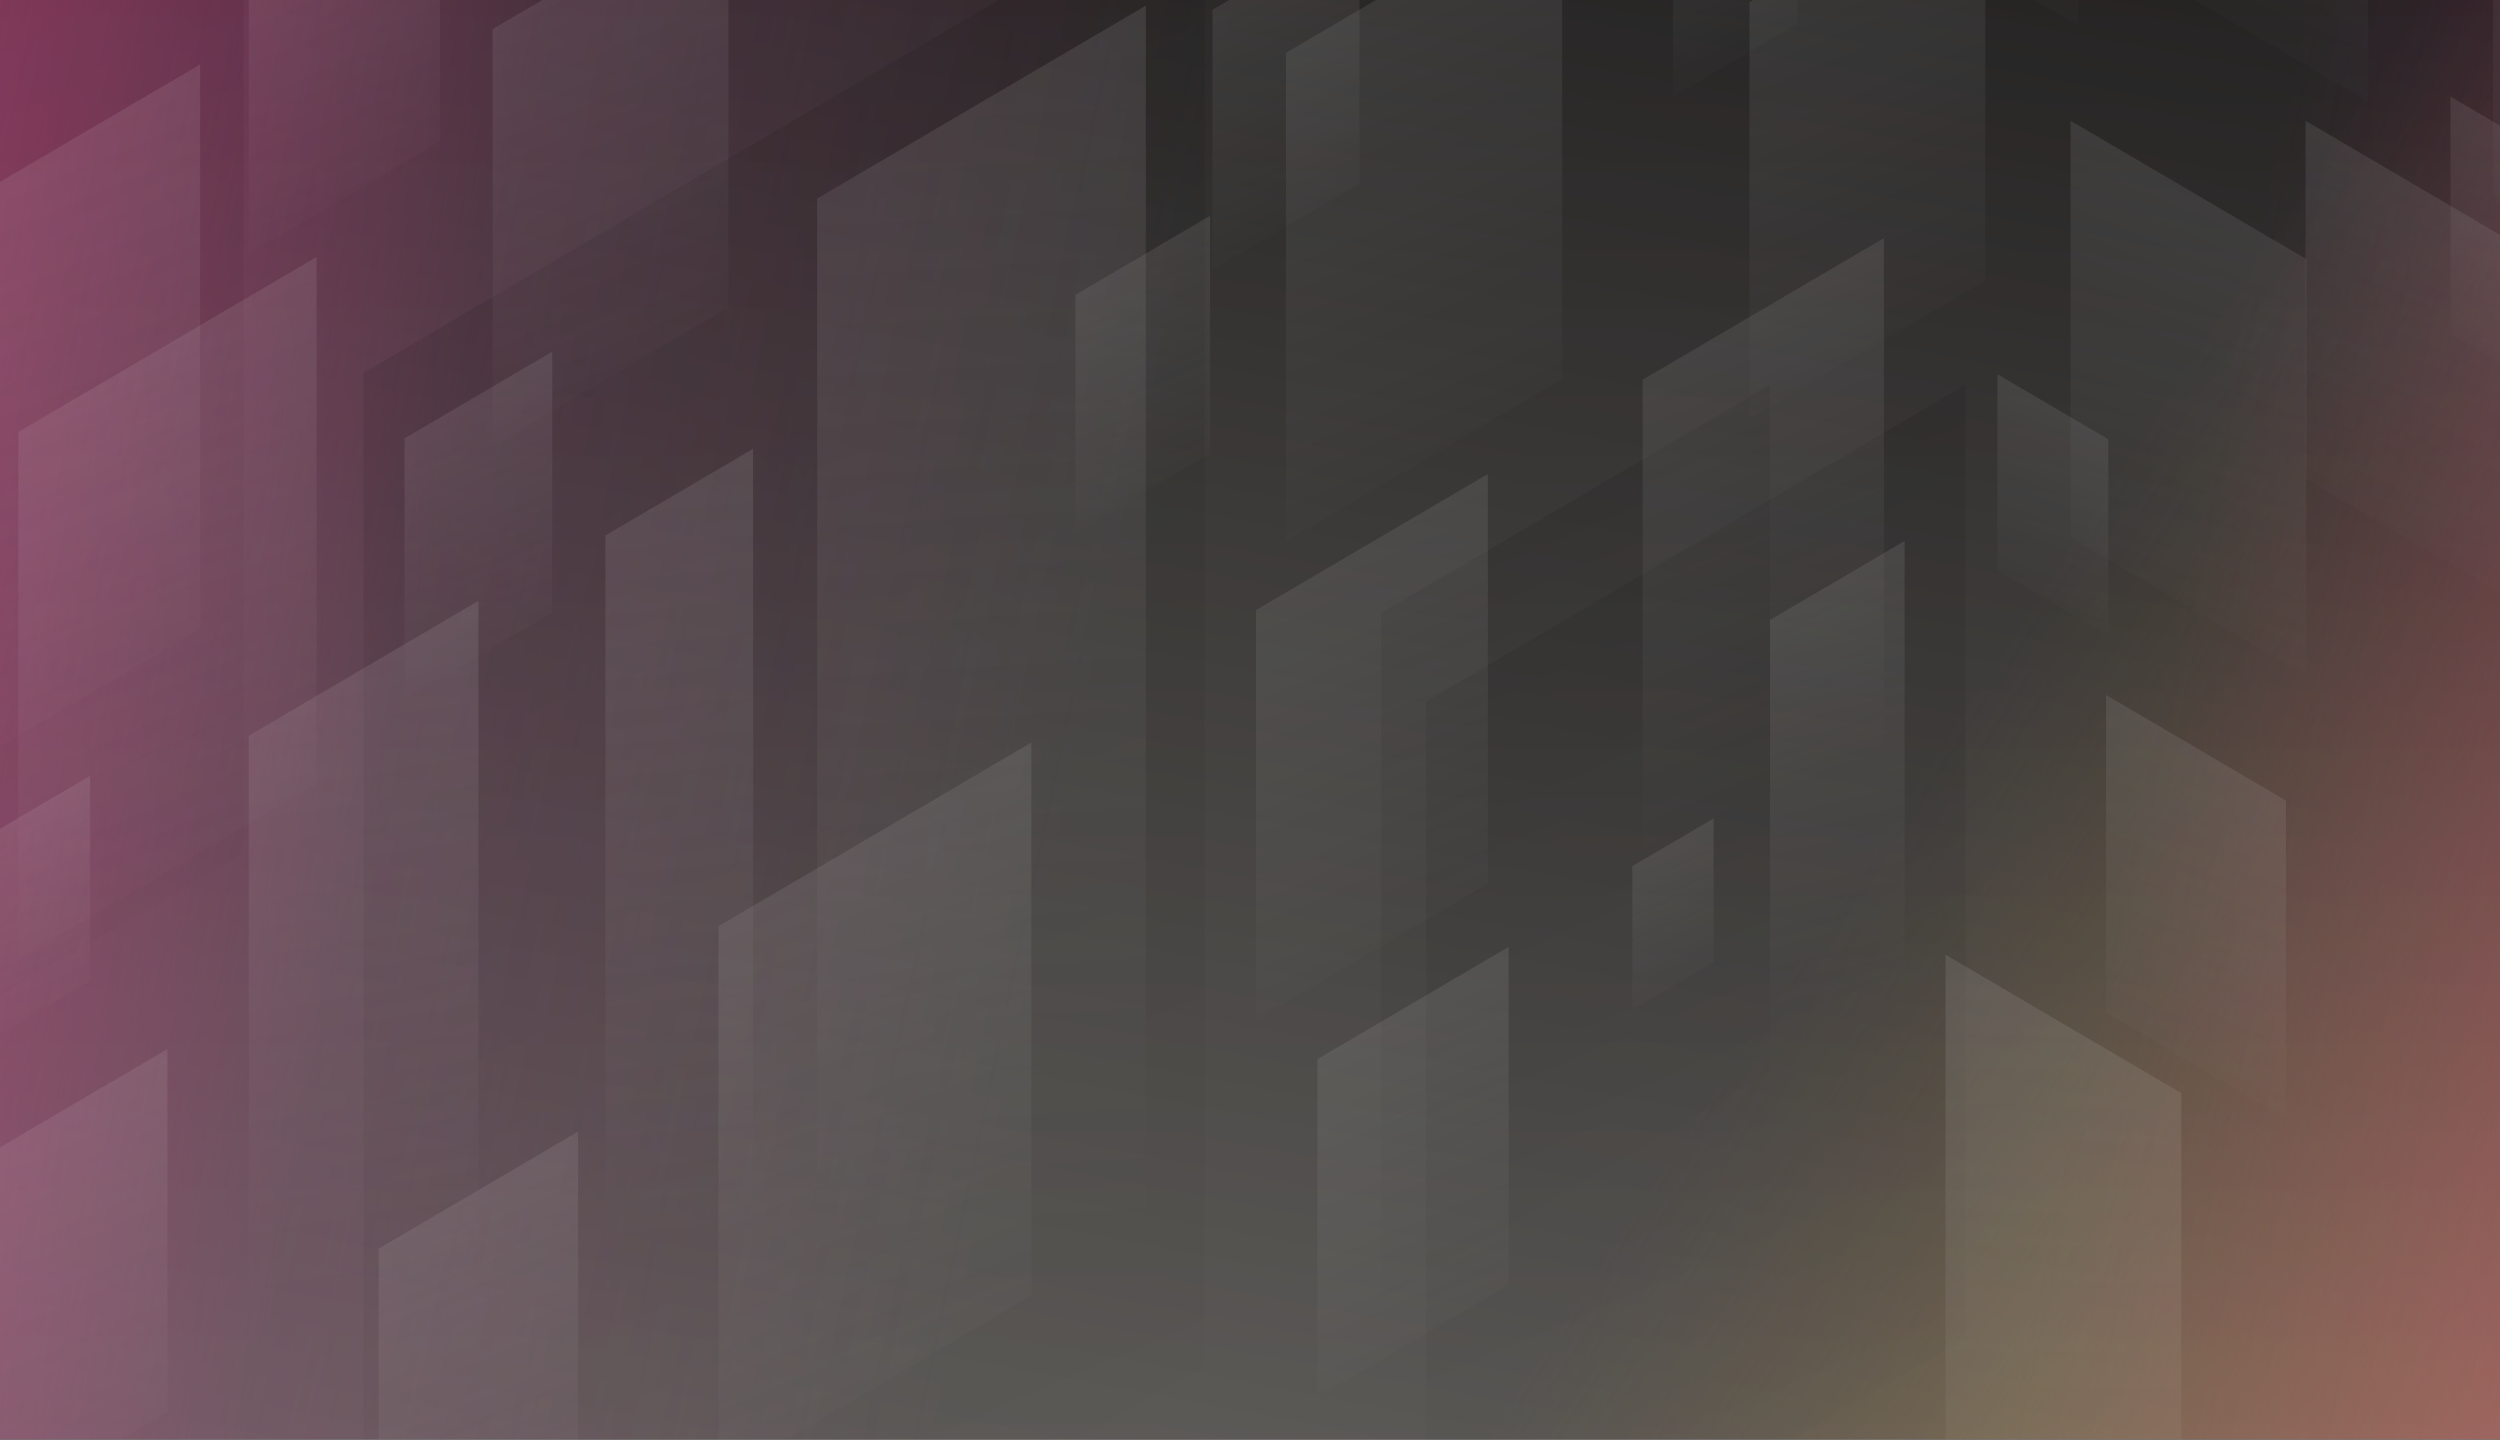<svg width="1497" height="862" viewBox="0 0 1497 862" fill="none" xmlns="http://www.w3.org/2000/svg">
<rect x="0" y="0" width="1497" height="862" fill="#333333" stroke="none"/>
<g clip-path="url(#clip0)">
<rect width="1497" height="862" fill="url(#paint0_linear)"/>
<g opacity="0.8">
<rect width="1497" height="862" fill="url(#paint1_linear)"/>
<rect width="1497" height="862" fill="url(#paint2_linear)"/>
<rect width="1497" height="862" fill="url(#paint3_linear)"/>
</g>
<g style="mix-blend-mode:hard-light" opacity="0.5">
<path opacity="0.2" d="M721.389 -72.434L217.721 223.236V1113.23L721.389 817.562V-72.434Z" fill="url(#paint4_linear)"/>
<path opacity="0.2" d="M1176.97 230.389L853.961 420.005V990.767L1176.97 801.151V230.389Z" fill="url(#paint5_linear)"/>
<path opacity="0.2" d="M145.895 -219.105L-267 23.278V752.875L145.895 510.492V-219.105Z" fill="url(#paint6_linear)"/>
<path opacity="0.2" d="M1059.89 230.389L827.043 367.078V778.524L1059.89 641.835V230.389Z" fill="url(#paint7_linear)"/>
<path opacity="0.2" d="M935.437 -65.438L770.04 31.656V323.917L935.437 226.823V-65.438Z" fill="url(#paint8_linear)"/>
<path opacity="0.2" d="M1076.3 -117.571L1001.78 -73.825V57.854L1076.3 14.108V-117.571Z" fill="url(#paint9_linear)"/>
<path opacity="0.2" d="M1140.48 323.917L1059.89 371.224L1059.89 646.688L1140.48 599.381L1140.48 323.917Z" fill="url(#paint10_linear)"/>
<path opacity="0.2" d="M1026.11 490.078L977.455 518.641V604.617L1026.11 576.055V490.078Z" fill="url(#paint11_linear)"/>
<path opacity="0.2" d="M903.384 566.996L788.858 634.227V836.598L903.384 769.367V566.996Z" fill="url(#paint12_linear)"/>
<path opacity="0.2" d="M1188.74 -81.534L1047.57 1.338V250.789L1188.74 167.918V-81.534Z" fill="url(#paint13_linear)"/>
<path opacity="0.2" d="M1128.1 142.57L983.643 227.371V786.513L1128.1 701.712V142.57Z" fill="url(#paint14_linear)"/>
<path opacity="0.2" d="M436.18 -65.438L295.01 17.434V266.885L436.18 184.014V-65.438Z" fill="url(#paint15_linear)"/>
<path opacity="0.2" d="M189.573 153.849L10.968 258.696V574.297L189.573 469.45V153.849Z" fill="url(#paint16_linear)"/>
<path opacity="0.2" d="M263.429 -117.571L148.972 -50.381V151.868L263.429 84.678V-117.571Z" fill="url(#paint17_linear)"/>
<path opacity="0.2" d="M119.844 38.581L-71.366 150.828V488.701L119.844 376.455V38.581Z" fill="url(#paint18_linear)"/>
<path opacity="0.2" d="M53.997 464.542L-15.508 505.344V628.162L53.997 587.36V464.542Z" fill="url(#paint19_linear)"/>
<path opacity="0.2" d="M330.686 210.593L242.253 262.506V418.77L330.686 366.857V210.593Z" fill="url(#paint20_linear)"/>
<path opacity="0.2" d="M724.574 129.239L643.988 176.546V318.945L724.574 271.638V129.239Z" fill="url(#paint21_linear)"/>
<path opacity="0.2" d="M890.919 283.842L752.122 365.32V610.578L890.919 529.1V283.842Z" fill="url(#paint22_linear)"/>
<path opacity="0.2" d="M617.572 444.63L430.202 554.623V885.713L617.572 775.72V444.63Z" fill="url(#paint23_linear)"/>
<path opacity="0.2" d="M100.271 628.162L-22.623 700.305V917.461L100.271 845.319V628.162Z" fill="url(#paint24_linear)"/>
<path opacity="0.2" d="M286.47 359.806L148.972 440.522V891.407L286.47 810.691V359.806Z" fill="url(#paint25_linear)"/>
<path opacity="0.2" d="M814.057 -45.762L726.025 5.916V161.47L814.057 109.792V-45.762Z" fill="url(#paint26_linear)"/>
<path opacity="0.2" d="M450.953 268.744L362.52 320.657V800.89L450.953 748.976V268.744Z" fill="url(#paint27_linear)"/>
<path opacity="0.2" d="M1261.11 416.151L1368.81 479.374V669.682L1261.11 606.459V416.151Z" fill="url(#paint28_linear)"/>
<path opacity="0.2" d="M1196.05 224.093L1262.45 263.073V380.407L1196.05 341.427V224.093Z" fill="url(#paint29_linear)"/>
<path opacity="0.2" d="M686.12 3.374L489.321 118.902L489.321 1005.54L686.12 890.011L686.12 3.374Z" fill="url(#paint30_linear)"/>
<path opacity="0.2" d="M1467.37 57.851L1547.96 105.158V247.557L1467.37 200.25V57.851Z" fill="url(#paint31_linear)"/>
<path opacity="0.2" d="M1239.88 72.325L1381.05 155.197V404.648L1239.88 321.777V72.325Z" fill="url(#paint32_linear)"/>
<path opacity="0.2" d="M1276.86 -271.5L1418.03 -188.628V60.823L1276.86 -22.049V-271.5Z" fill="url(#paint33_linear)"/>
<path opacity="0.2" d="M1492.83 -133.645L1634 -50.774V198.678L1492.83 115.806V-133.645Z" fill="url(#paint34_linear)"/>
<path opacity="0.2" d="M1157.17 -190.053L1244.53 -138.77V15.596L1157.17 -35.687V-190.053Z" fill="url(#paint35_linear)"/>
<path opacity="0.2" d="M1380.59 72.346L1501.91 143.565V357.939L1380.59 286.721V72.346Z" fill="url(#paint36_linear)"/>
<path opacity="0.2" d="M346.174 677.601L226.765 747.698V958.696L346.174 888.599V677.601Z" fill="url(#paint37_linear)"/>
<path opacity="0.2" d="M1164.99 571.704L1306.16 654.575V1133.5L1164.99 1050.63V571.704Z" fill="url(#paint38_linear)"/>
</g>
</g>
<defs>
<linearGradient id="paint0_linear" x1="748.5" y1="0" x2="748.5" y2="862" gradientUnits="userSpaceOnUse">
<stop stop-color="#312F2F"/>
<stop offset="1" stop-color="#62605D"/>
</linearGradient>
<linearGradient id="paint1_linear" x1="489.531" y1="-260.778" x2="266.54" y2="924.158" gradientUnits="userSpaceOnUse">
<stop stop-color="#1D1B1B"/>
<stop offset="1" stop-color="#62605D"/>
</linearGradient>
<linearGradient id="paint2_linear" x1="1450.32" y1="1000.55" x2="116.46" y2="129.766" gradientUnits="userSpaceOnUse">
<stop stop-color="#FFCC69" stop-opacity="0.63"/>
<stop offset="0.343" stop-color="#A87436" stop-opacity="0"/>
</linearGradient>
<linearGradient id="paint3_linear" x1="-59.711" y1="-147.074" x2="1909.38" y2="270.035" gradientUnits="userSpaceOnUse">
<stop stop-color="#D44883" stop-opacity="0.81"/>
<stop offset="0.204" stop-color="#D9489B" stop-opacity="0.19"/>
<stop offset="0.406" stop-color="#DA489F" stop-opacity="0"/>
<stop offset="0.715" stop-color="#882065" stop-opacity="0"/>
<stop offset="1" stop-color="#B92966" stop-opacity="0.81"/>
</linearGradient>
<linearGradient id="paint4_linear" x1="356.759" y1="11.003" x2="767.04" y2="977.433" gradientUnits="userSpaceOnUse">
<stop stop-opacity="0.92"/>
<stop offset="1" stop-opacity="0"/>
</linearGradient>
<linearGradient id="paint5_linear" x1="943.127" y1="283.898" x2="1206.24" y2="903.678" gradientUnits="userSpaceOnUse">
<stop stop-opacity="0.92"/>
<stop offset="1" stop-opacity="0"/>
</linearGradient>
<linearGradient id="paint6_linear" x1="-153.02" y1="-150.705" x2="183.318" y2="641.55" gradientUnits="userSpaceOnUse">
<stop stop-opacity="0.92"/>
<stop offset="1" stop-opacity="0"/>
</linearGradient>
<linearGradient id="paint7_linear" x1="891.32" y1="268.962" x2="1080.99" y2="715.744" gradientUnits="userSpaceOnUse">
<stop stop-opacity="0.92"/>
<stop offset="1" stop-opacity="0"/>
</linearGradient>
<linearGradient id="paint8_linear" x1="815.698" y1="-38.038" x2="950.428" y2="279.322" gradientUnits="userSpaceOnUse">
<stop stop-color="white" stop-opacity="0.92"/>
<stop offset="1" stop-color="white" stop-opacity="0"/>
</linearGradient>
<linearGradient id="paint9_linear" x1="1022.35" y1="-105.226" x2="1083.06" y2="37.762" gradientUnits="userSpaceOnUse">
<stop stop-color="white" stop-opacity="0.92"/>
<stop offset="1" stop-color="white" stop-opacity="0"/>
</linearGradient>
<linearGradient id="paint10_linear" x1="1082.14" y1="337.267" x2="1140.49" y2="585.014" gradientUnits="userSpaceOnUse">
<stop stop-color="white" stop-opacity="0.92"/>
<stop offset="1" stop-color="white" stop-opacity="0"/>
</linearGradient>
<linearGradient id="paint11_linear" x1="990.886" y1="498.139" x2="1030.52" y2="591.499" gradientUnits="userSpaceOnUse">
<stop stop-color="white" stop-opacity="0.92"/>
<stop offset="1" stop-color="white" stop-opacity="0"/>
</linearGradient>
<linearGradient id="paint12_linear" x1="820.473" y1="585.969" x2="913.764" y2="805.719" gradientUnits="userSpaceOnUse">
<stop stop-color="white" stop-opacity="0.92"/>
<stop offset="1" stop-color="white" stop-opacity="0"/>
</linearGradient>
<linearGradient id="paint13_linear" x1="1086.54" y1="-58.148" x2="1201.54" y2="212.727" gradientUnits="userSpaceOnUse">
<stop stop-color="white" stop-opacity="0.92"/>
<stop offset="1" stop-color="white" stop-opacity="0"/>
</linearGradient>
<linearGradient id="paint14_linear" x1="1023.52" y1="166.501" x2="1141.19" y2="443.681" gradientUnits="userSpaceOnUse">
<stop stop-color="white" stop-opacity="0.92"/>
<stop offset="1" stop-color="white" stop-opacity="0"/>
</linearGradient>
<linearGradient id="paint15_linear" x1="333.98" y1="-42.052" x2="448.975" y2="228.823" gradientUnits="userSpaceOnUse">
<stop stop-color="white" stop-opacity="0.92"/>
<stop offset="1" stop-color="white" stop-opacity="0"/>
</linearGradient>
<linearGradient id="paint16_linear" x1="60.272" y1="183.437" x2="205.762" y2="526.141" gradientUnits="userSpaceOnUse">
<stop stop-color="white" stop-opacity="0.92"/>
<stop offset="1" stop-color="white" stop-opacity="0"/>
</linearGradient>
<linearGradient id="paint17_linear" x1="180.568" y1="-98.61" x2="273.803" y2="121.008" gradientUnits="userSpaceOnUse">
<stop stop-color="white" stop-opacity="0.92"/>
<stop offset="1" stop-color="white" stop-opacity="0"/>
</linearGradient>
<linearGradient id="paint18_linear" x1="-18.582" y1="70.257" x2="137.175" y2="437.147" gradientUnits="userSpaceOnUse">
<stop stop-color="white" stop-opacity="0.92"/>
<stop offset="1" stop-color="white" stop-opacity="0"/>
</linearGradient>
<linearGradient id="paint19_linear" x1="3.679" y1="476.056" x2="60.297" y2="609.422" gradientUnits="userSpaceOnUse">
<stop stop-color="white" stop-opacity="0.92"/>
<stop offset="1" stop-color="white" stop-opacity="0"/>
</linearGradient>
<linearGradient id="paint20_linear" x1="266.665" y1="225.243" x2="338.701" y2="394.927" gradientUnits="userSpaceOnUse">
<stop stop-color="white" stop-opacity="0.92"/>
<stop offset="1" stop-color="white" stop-opacity="0"/>
</linearGradient>
<linearGradient id="paint21_linear" x1="666.234" y1="142.589" x2="731.879" y2="297.218" gradientUnits="userSpaceOnUse">
<stop stop-color="white" stop-opacity="0.92"/>
<stop offset="1" stop-color="white" stop-opacity="0"/>
</linearGradient>
<linearGradient id="paint22_linear" x1="790.437" y1="306.835" x2="903.499" y2="573.156" gradientUnits="userSpaceOnUse">
<stop stop-color="white" stop-opacity="0.92"/>
<stop offset="1" stop-color="white" stop-opacity="0"/>
</linearGradient>
<linearGradient id="paint23_linear" x1="481.925" y1="475.67" x2="634.555" y2="835.194" gradientUnits="userSpaceOnUse">
<stop stop-color="white" stop-opacity="0.92"/>
<stop offset="1" stop-color="white" stop-opacity="0"/>
</linearGradient>
<linearGradient id="paint24_linear" x1="11.302" y1="648.521" x2="111.409" y2="884.326" gradientUnits="userSpaceOnUse">
<stop stop-color="white" stop-opacity="0.92"/>
<stop offset="1" stop-color="white" stop-opacity="0"/>
</linearGradient>
<linearGradient id="paint25_linear" x1="186.928" y1="382.584" x2="247.119" y2="759.752" gradientUnits="userSpaceOnUse">
<stop stop-color="white" stop-opacity="0.92"/>
<stop offset="1" stop-color="white" stop-opacity="0"/>
</linearGradient>
<linearGradient id="paint26_linear" x1="750.327" y1="-31.179" x2="822.036" y2="137.735" gradientUnits="userSpaceOnUse">
<stop stop-color="white" stop-opacity="0.92"/>
<stop offset="1" stop-color="white" stop-opacity="0"/>
</linearGradient>
<linearGradient id="paint27_linear" x1="386.932" y1="283.394" x2="433.632" y2="737.006" gradientUnits="userSpaceOnUse">
<stop stop-color="white" stop-opacity="0.92"/>
<stop offset="1" stop-color="white" stop-opacity="0"/>
</linearGradient>
<linearGradient id="paint28_linear" x1="1339.08" y1="433.992" x2="1251.35" y2="640.644" gradientUnits="userSpaceOnUse">
<stop stop-color="white" stop-opacity="0.92"/>
<stop offset="1" stop-color="white" stop-opacity="0"/>
</linearGradient>
<linearGradient id="paint29_linear" x1="1244.12" y1="235.093" x2="1190.03" y2="362.504" gradientUnits="userSpaceOnUse">
<stop stop-color="white" stop-opacity="0.92"/>
<stop offset="1" stop-color="white" stop-opacity="0"/>
</linearGradient>
<linearGradient id="paint30_linear" x1="543.647" y1="35.975" x2="587.736" y2="736.816" gradientUnits="userSpaceOnUse">
<stop stop-color="white" stop-opacity="0.92"/>
<stop offset="1" stop-color="white" stop-opacity="0"/>
</linearGradient>
<linearGradient id="paint31_linear" x1="1525.71" y1="71.201" x2="1460.07" y2="225.829" gradientUnits="userSpaceOnUse">
<stop stop-color="white" stop-opacity="0.92"/>
<stop offset="1" stop-color="white" stop-opacity="0"/>
</linearGradient>
<linearGradient id="paint32_linear" x1="1342.08" y1="95.711" x2="1227.08" y2="366.586" gradientUnits="userSpaceOnUse">
<stop stop-color="white" stop-opacity="0.92"/>
<stop offset="1" stop-color="white" stop-opacity="0"/>
</linearGradient>
<linearGradient id="paint33_linear" x1="1379.06" y1="-248.114" x2="1264.07" y2="22.761" gradientUnits="userSpaceOnUse">
<stop stop-color="white" stop-opacity="0.92"/>
<stop offset="1" stop-color="white" stop-opacity="0"/>
</linearGradient>
<linearGradient id="paint34_linear" x1="1595.03" y1="-110.259" x2="1480.03" y2="160.615" gradientUnits="userSpaceOnUse">
<stop stop-color="white" stop-opacity="0.92"/>
<stop offset="1" stop-color="white" stop-opacity="0"/>
</linearGradient>
<linearGradient id="paint35_linear" x1="1220.42" y1="-175.581" x2="1149.26" y2="-7.958" gradientUnits="userSpaceOnUse">
<stop stop-color="white" stop-opacity="0.92"/>
<stop offset="1" stop-color="white" stop-opacity="0"/>
</linearGradient>
<linearGradient id="paint36_linear" x1="1468.42" y1="92.444" x2="1369.59" y2="325.229" gradientUnits="userSpaceOnUse">
<stop stop-color="white" stop-opacity="0.92"/>
<stop offset="1" stop-color="white" stop-opacity="0"/>
</linearGradient>
<linearGradient id="paint37_linear" x1="259.728" y1="697.382" x2="356.997" y2="926.501" gradientUnits="userSpaceOnUse">
<stop stop-color="white" stop-opacity="0.92"/>
<stop offset="1" stop-color="white" stop-opacity="0"/>
</linearGradient>
<linearGradient id="paint38_linear" x1="1267.19" y1="595.09" x2="1257.58" y2="1088.93" gradientUnits="userSpaceOnUse">
<stop stop-color="white" stop-opacity="0.92"/>
<stop offset="1" stop-color="white" stop-opacity="0"/>
</linearGradient>
<clipPath id="clip0">
<rect width="1497" height="862" fill="white"/>
</clipPath>
</defs>
</svg>
